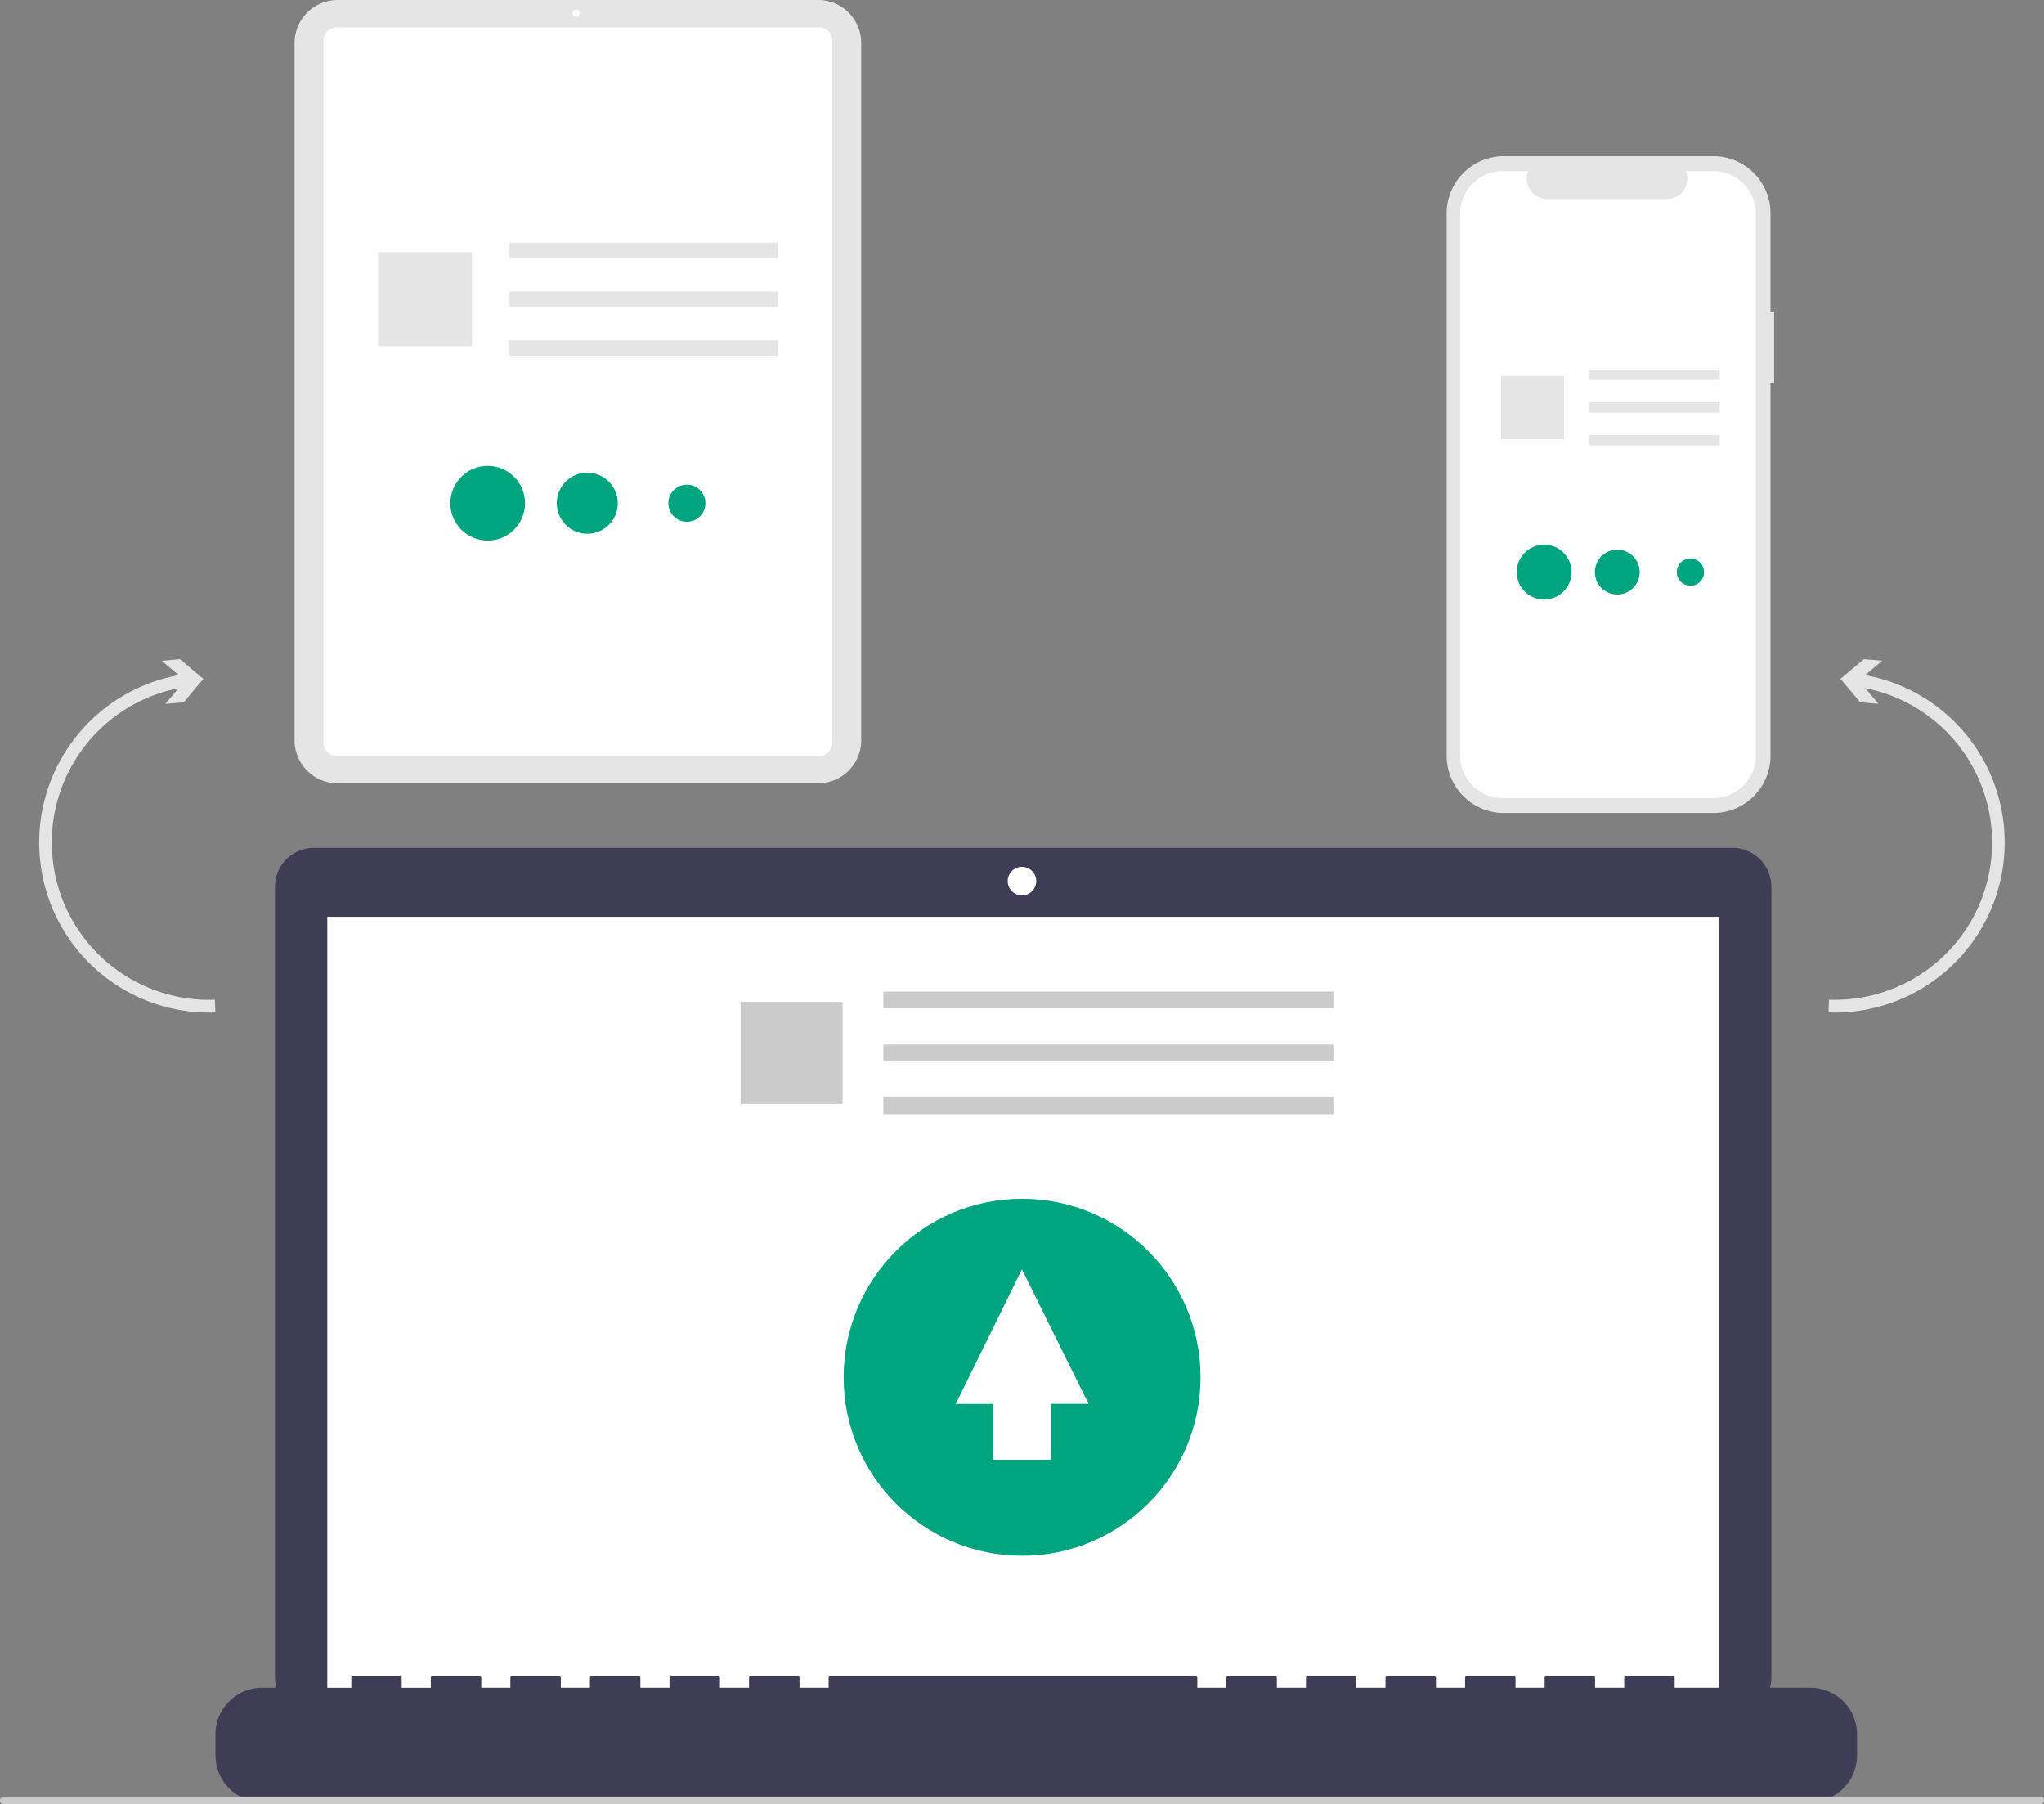<svg xmlns="http://www.w3.org/2000/svg" width="164.057" height="144.793" viewBox="0 0 164.057 144.793">
  <rect x="0" y="0" width="164.057" height="144.793" fill="#808080" stroke="none"/>
  <g id="card-3" transform="translate(0 0)">
    <path id="Tracciato_334" data-name="Tracciato 334" d="M902.061,179.858h-.29v-7.933a4.592,4.592,0,0,0-4.592-4.592H880.372a4.592,4.592,0,0,0-4.592,4.592v43.523a4.592,4.592,0,0,0,4.592,4.592H897.18a4.591,4.591,0,0,0,4.591-4.592V185.506h.29Z" transform="translate(-759.666 -154.801)" fill="#e5e5e5"/>
    <path id="Tracciato_335" data-name="Tracciato 335" d="M899.559,171.178h-2.194a1.629,1.629,0,0,1-1.508,2.244h-9.629a1.629,1.629,0,0,1-1.508-2.244h-2.049a3.429,3.429,0,0,0-3.429,3.429v43.46a3.429,3.429,0,0,0,3.429,3.429h16.889a3.429,3.429,0,0,0,3.429-3.429h0v-43.46A3.429,3.429,0,0,0,899.559,171.178Z" transform="translate(-762.052 -157.451)" fill="#fff"/>
    <rect id="Rettangolo_107" data-name="Rettangolo 107" width="10.471" height="0.83" transform="translate(127.559 29.661)" fill="#e5e5e5"/>
    <rect id="Rettangolo_108" data-name="Rettangolo 108" width="10.471" height="0.83" transform="translate(127.559 32.288)" fill="#e5e5e5"/>
    <rect id="Rettangolo_109" data-name="Rettangolo 109" width="10.471" height="0.83" transform="translate(127.559 34.915)" fill="#e5e5e5"/>
    <rect id="Rettangolo_110" data-name="Rettangolo 110" width="5.059" height="5.059" transform="translate(120.478 30.174)" fill="#e5e5e5"/>
    <circle id="Ellisse_109" data-name="Ellisse 109" cx="2.201" cy="2.201" r="2.201" transform="translate(121.736 43.708)" fill="#00a47f"/>
    <circle id="Ellisse_110" data-name="Ellisse 110" cx="1.799" cy="1.799" r="1.799" transform="translate(128.009 44.11)" fill="#00a47f"/>
    <circle id="Ellisse_111" data-name="Ellisse 111" cx="1.094" cy="1.094" r="1.094" transform="translate(134.584 44.814)" fill="#00a47f"/>
    <path id="Tracciato_336" data-name="Tracciato 336" d="M620.205,189.855H581.621a3.453,3.453,0,0,1-3.449-3.449V130.45a3.453,3.453,0,0,1,3.449-3.45h38.584a3.453,3.453,0,0,1,3.449,3.449v55.956A3.453,3.453,0,0,1,620.205,189.855Z" transform="translate(-554.529 -127)" fill="#e5e5e5"/>
    <path id="Tracciato_337" data-name="Tracciato 337" d="M625.416,192.536H586.7a1.064,1.064,0,0,1-1.063-1.063V135.146a1.064,1.064,0,0,1,1.063-1.063h38.72a1.065,1.065,0,0,1,1.063,1.063v56.327A1.065,1.065,0,0,1,625.416,192.536Z" transform="translate(-559.671 -131.882)" fill="#fff"/>
    <circle id="Ellisse_112" data-name="Ellisse 112" cx="0.293" cy="0.293" r="0.293" transform="translate(45.944 0.763)" fill="#fff"/>
    <rect id="Rettangolo_111" data-name="Rettangolo 111" width="21.536" height="1.237" transform="translate(40.896 19.475)" fill="#e5e5e5"/>
    <rect id="Rettangolo_112" data-name="Rettangolo 112" width="21.536" height="1.237" transform="translate(40.896 23.394)" fill="#e5e5e5"/>
    <rect id="Rettangolo_113" data-name="Rettangolo 113" width="21.536" height="1.237" transform="translate(40.896 27.312)" fill="#e5e5e5"/>
    <rect id="Rettangolo_114" data-name="Rettangolo 114" width="7.545" height="7.545" transform="translate(30.336 20.24)" fill="#e5e5e5"/>
    <circle id="Ellisse_113" data-name="Ellisse 113" cx="2.998" cy="2.998" r="2.998" transform="translate(36.146 37.384)" fill="#00a47f"/>
    <circle id="Ellisse_114" data-name="Ellisse 114" cx="2.45" cy="2.45" r="2.45" transform="translate(44.688 37.932)" fill="#00a47f"/>
    <circle id="Ellisse_115" data-name="Ellisse 115" cx="1.49" cy="1.49" r="1.49" transform="translate(53.642 38.892)" fill="#00a47f"/>
    <path id="Tracciato_338" data-name="Tracciato 338" d="M690.079,345.953H576.237a3.133,3.133,0,0,0-3.133,3.133v63.431a3.133,3.133,0,0,0,3.133,3.133H690.079a3.133,3.133,0,0,0,3.133-3.133V349.086A3.133,3.133,0,0,0,690.079,345.953Z" transform="translate(-551.036 -277.921)" fill="#3f3d56"/>
    <rect id="Rettangolo_115" data-name="Rettangolo 115" width="111.707" height="63.014" transform="translate(26.269 73.569)" fill="#fff"/>
    <circle id="Ellisse_116" data-name="Ellisse 116" cx="1.146" cy="1.146" r="1.146" transform="translate(80.881 69.559)" fill="#fff"/>
    <path id="Tracciato_339" data-name="Tracciato 339" d="M685.759,560.8h-10.9v-.785a.156.156,0,0,0-.156-.156h-3.738a.156.156,0,0,0-.156.156v.785h-2.336v-.785a.156.156,0,0,0-.156-.156h-3.738a.156.156,0,0,0-.156.156h0v.785h-2.336v-.785a.156.156,0,0,0-.156-.156h-3.738a.156.156,0,0,0-.156.156h0v.785H655.7v-.785a.156.156,0,0,0-.156-.156h-3.738a.156.156,0,0,0-.156.156v.785h-2.336v-.785a.156.156,0,0,0-.156-.156h-3.738a.156.156,0,0,0-.156.156h0v.785H642.93v-.785a.156.156,0,0,0-.156-.156h-3.738a.156.156,0,0,0-.156.156h0v.785h-2.336v-.785a.156.156,0,0,0-.156-.156H607.11a.156.156,0,0,0-.156.156h0v.785h-2.336v-.785a.156.156,0,0,0-.156-.156h-3.738a.156.156,0,0,0-.156.156h0v.785h-2.336v-.785a.156.156,0,0,0-.156-.156h-3.738a.156.156,0,0,0-.156.156h0v.785h-2.336v-.785a.156.156,0,0,0-.156-.156h-3.738a.156.156,0,0,0-.156.156h0v.785h-2.336v-.785a.156.156,0,0,0-.156-.156h-3.738a.156.156,0,0,0-.156.156h0v.785h-2.336v-.785a.156.156,0,0,0-.156-.156h-3.738a.156.156,0,0,0-.156.156v.786h-2.336v-.785a.156.156,0,0,0-.156-.156H568.8a.156.156,0,0,0-.156.156h0v.785h-7.164a3.738,3.738,0,0,0-3.738,3.738v1.69a3.738,3.738,0,0,0,3.738,3.738H685.759a3.738,3.738,0,0,0,3.738-3.738v-1.69a3.738,3.738,0,0,0-3.738-3.738Z" transform="translate(-540.446 -425.366)" fill="#3f3d56"/>
    <rect id="Rettangolo_116" data-name="Rettangolo 116" width="36.123" height="1.342" transform="translate(70.899 79.569)" fill="#cbcbcb"/>
    <rect id="Rettangolo_117" data-name="Rettangolo 117" width="36.123" height="1.342" transform="translate(70.899 83.82)" fill="#cbcbcb"/>
    <rect id="Rettangolo_118" data-name="Rettangolo 118" width="36.123" height="1.342" transform="translate(70.899 88.07)" fill="#cbcbcb"/>
    <rect id="Rettangolo_119" data-name="Rettangolo 119" width="8.184" height="8.184" transform="translate(59.444 80.399)" fill="#cbcbcb"/>
    <circle id="Ellisse_117" data-name="Ellisse 117" cx="14.322" cy="14.322" r="14.322" transform="translate(67.713 96.199)" fill="#00a47f"/>
    <path id="Tracciato_340" data-name="Tracciato 340" d="M582.032,338.621h-3l5.314-10.8,5.342,10.79H586.68v4.49h-4.648Z" transform="translate(-502.322 -225.963)" fill="#fff"/>
    <path id="Tracciato_341" data-name="Tracciato 341" d="M515.5,303.077a13.605,13.605,0,0,1,7.925-4.554l-1.372-1.152,1.467-.127,1.877,1.578-1.578,1.878-1.467.127,1.057-1.257a12.624,12.624,0,0,0,2.914,25l.037,1.022A13.648,13.648,0,0,1,515.5,303.077Z" transform="translate(-509.074 -244.347)" fill="#e5e5e5"/>
    <path id="Tracciato_342" data-name="Tracciato 342" d="M988.551,312.44a13.649,13.649,0,0,1-14.131,13.149l.037-1.022a12.624,12.624,0,0,0,2.914-25l1.057,1.257-1.467-.127-1.578-1.878,1.878-1.578,1.467.127-1.372,1.152A13.647,13.647,0,0,1,988.55,312.44Z" transform="translate(-827.658 -244.346)" fill="#e5e5e5"/>
    <path id="Tracciato_343" data-name="Tracciato 343" d="M665.826,591.622H502.391a.311.311,0,0,1,0-.622H665.826a.311.311,0,0,1,0,.622Z" transform="translate(-502.08 -446.829)" fill="#cbcbcb"/>
  </g>
</svg>
